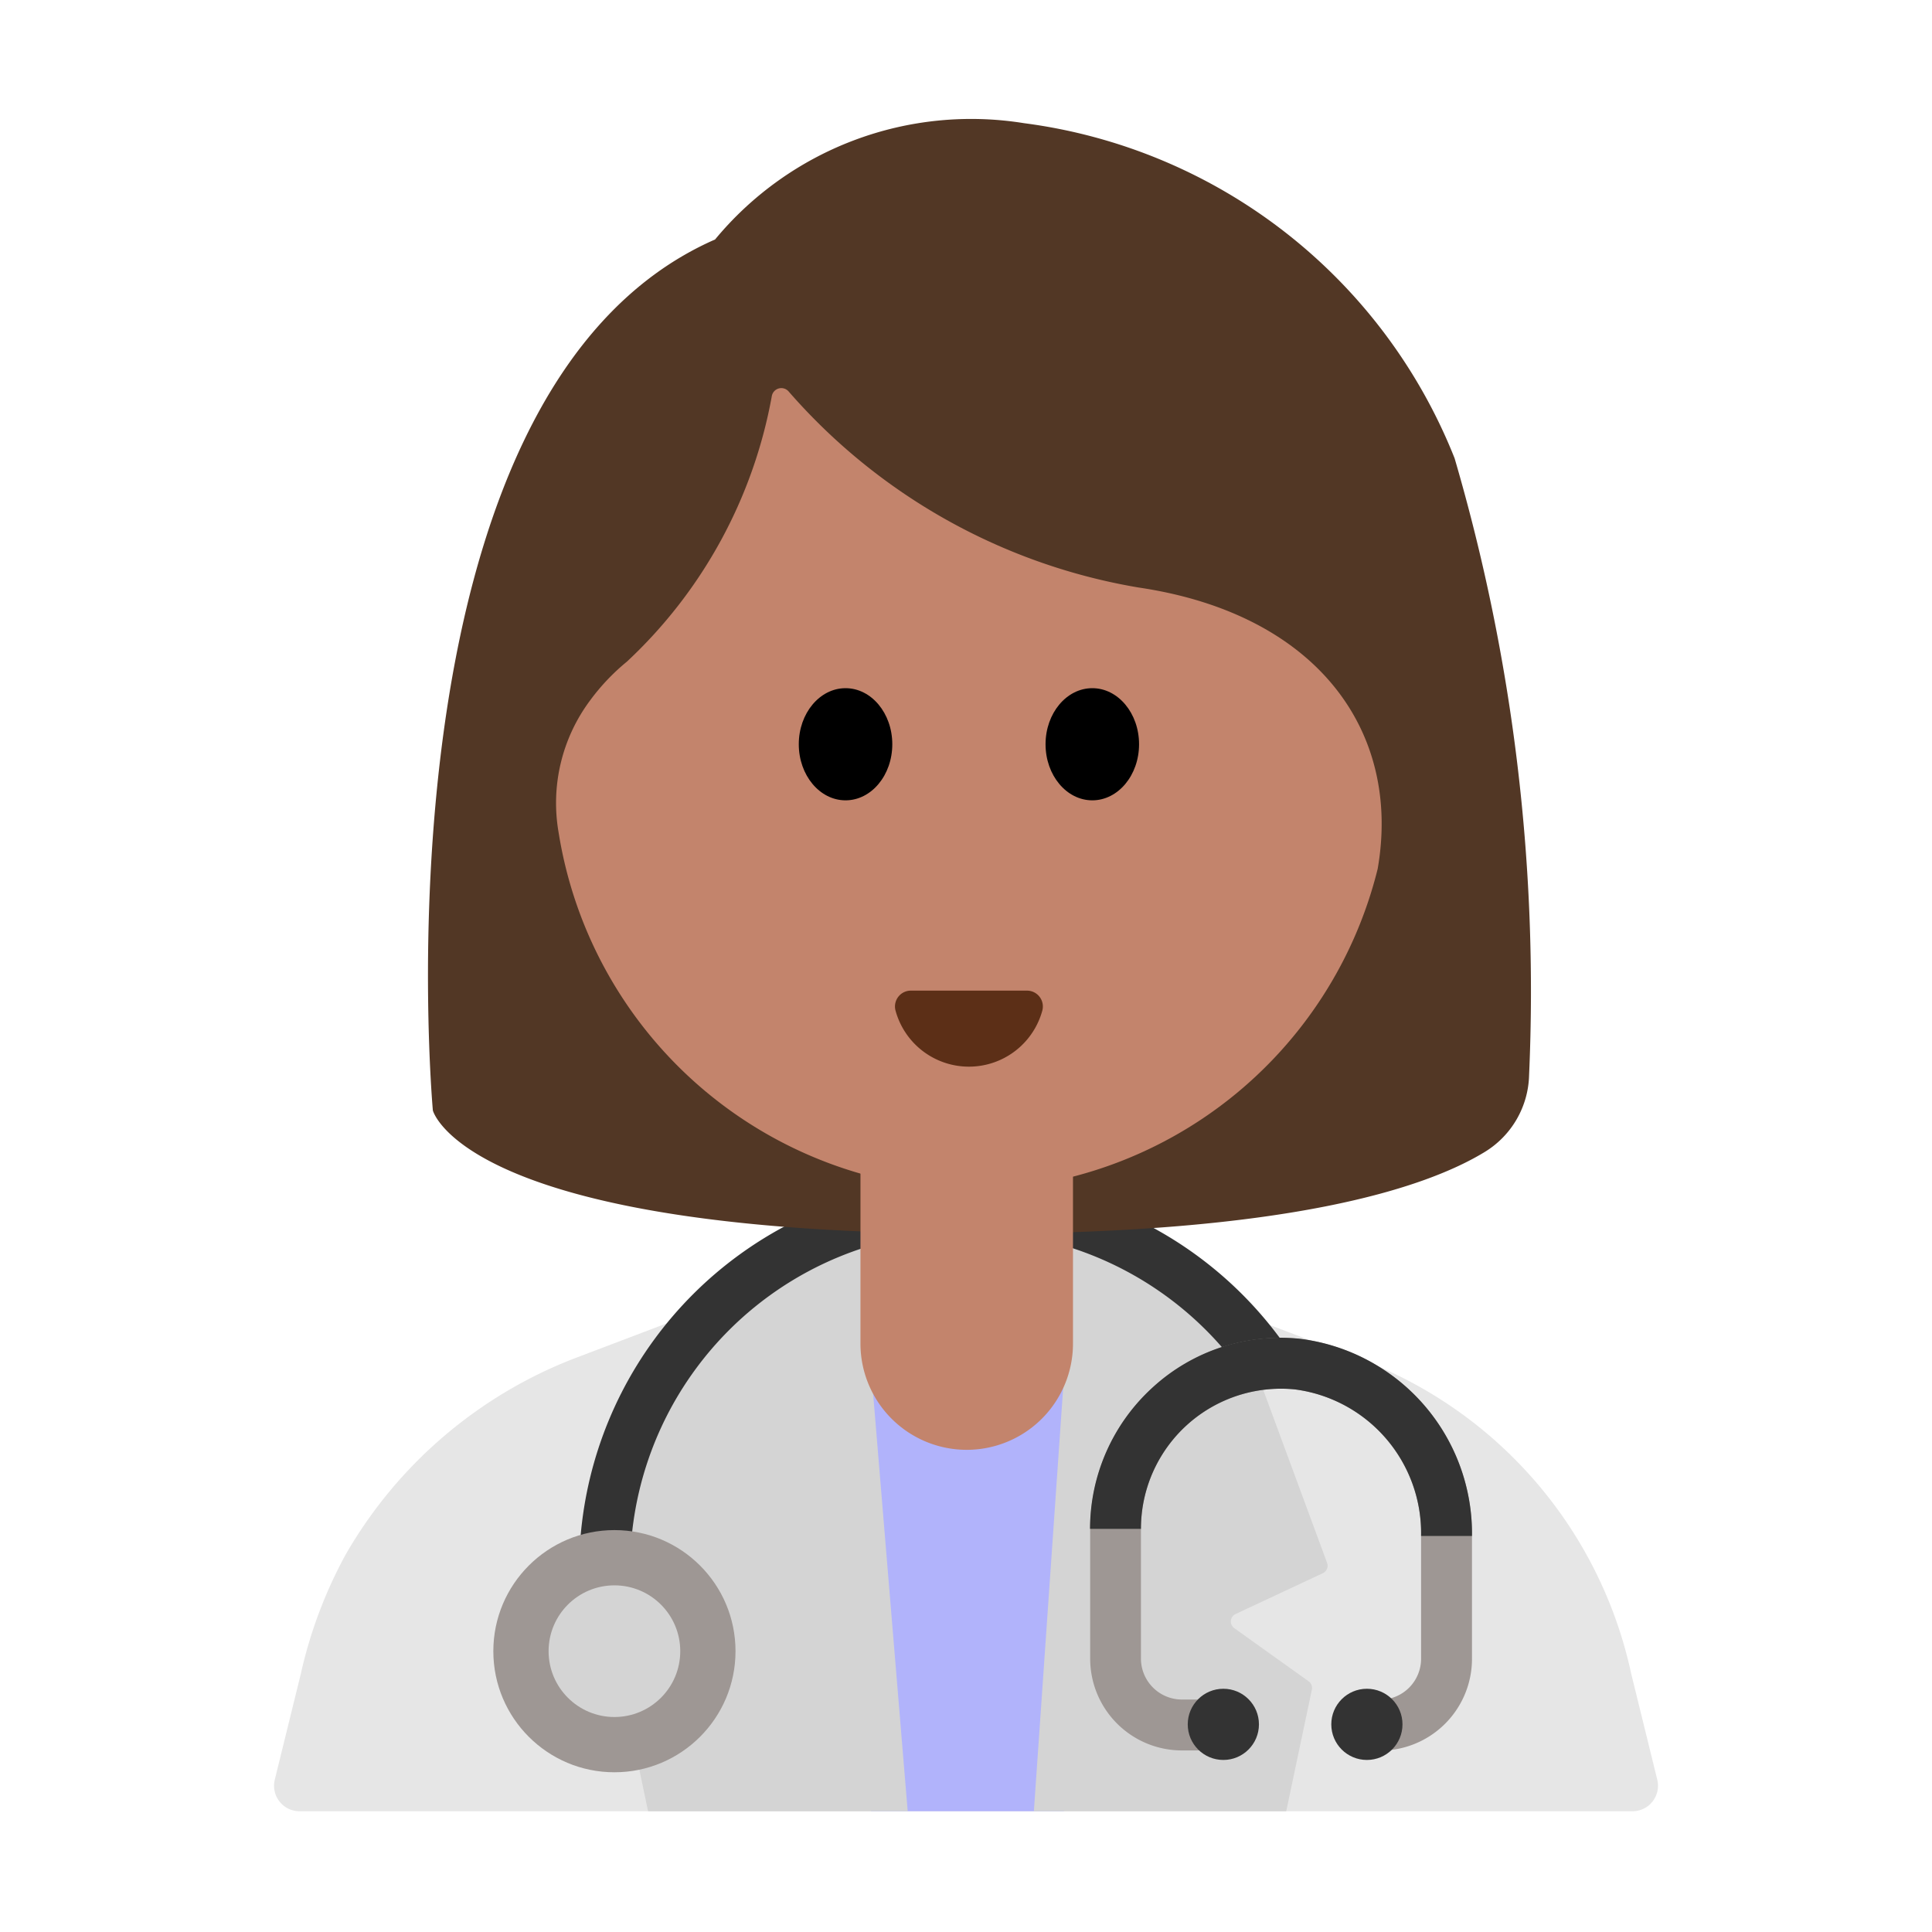 <svg id="Layer_1" data-name="Layer 1" xmlns="http://www.w3.org/2000/svg" viewBox="0 0 40 40"><defs><style>.cls-1{fill:#e6e6e6;}.cls-2{fill:#b1b3fb;}.cls-3{fill:#d4d4d4;}.cls-4{fill:#333;}.cls-5{fill:#9e9794;}.cls-6{fill:#523725;}.cls-7{fill:#c3846c;}.cls-8{fill:#5c2f17;}.cls-9{fill:none;}</style></defs><path class="cls-1" d="M28.059,28.105,23.831,26.5a10.794,10.794,0,0,0-7.662,0l-4.228,1.606A9.348,9.348,0,0,0,7.154,32.19a9.433,9.433,0,0,0-.925,2.461l-.541,2.2A.528.528,0,0,0,6.2,37.5H33.8a.528.528,0,0,0,.512-.653l-.541-2.2a8.981,8.981,0,0,0-5.712-6.546Z"/><polygon class="cls-2" points="17.642 28.591 22.393 28.591 22.029 37.5 18.033 37.5 17.642 28.591"/><path class="cls-3" d="M21.405,37.5H26.63l.531-2.518a.169.169,0,0,0-.068-.173l-1.539-1.1a.17.17,0,0,1,.027-.292l1.808-.846a.17.17,0,0,0,.087-.213l-1.924-5.212L22.215,25.8Z"/><path class="cls-3" d="M18.793,37.5H13.418l-.53-2.518a.169.169,0,0,1,.067-.173l1.539-1.1a.17.17,0,0,0-.026-.292l-1.809-.846a.169.169,0,0,1-.087-.212l1.9-5.213L17.824,25.8Z"/><path class="cls-4" d="M13.046,32.486H11.992a8.041,8.041,0,0,1,14.567-4.7l-.855.617a6.986,6.986,0,0,0-12.658,4.079Z"/><path class="cls-5" d="M28.574,36.244h-.211a.527.527,0,0,1,0-1.054h.211a.848.848,0,0,0,.848-.848V31.8a3,3,0,0,0-2.613-3.034,2.9,2.9,0,0,0-3.187,2.887v2.686a.849.849,0,0,0,.849.848h.464a.527.527,0,1,1,0,1.054h-.464a1.9,1.9,0,0,1-1.9-1.9V31.656a3.963,3.963,0,0,1,1.295-2.927,3.912,3.912,0,0,1,3.046-1.009A4.065,4.065,0,0,1,30.476,31.8v2.539A1.9,1.9,0,0,1,28.574,36.244Z"/><circle class="cls-5" cx="12.721" cy="34.186" r="2.507"/><circle class="cls-4" cx="25.328" cy="35.701" r="0.737"/><circle class="cls-4" cx="28.3" cy="35.701" r="0.737"/><path class="cls-4" d="M30.476,31.8H29.422a3,3,0,0,0-2.613-3.034,2.9,2.9,0,0,0-3.187,2.887H22.568a3.963,3.963,0,0,1,1.295-2.927,3.912,3.912,0,0,1,3.046-1.009A4.065,4.065,0,0,1,30.476,31.8Z"/><circle class="cls-3" cx="12.721" cy="34.186" r="1.363"/><path class="cls-6" d="M8.962,22.991S7.609,8.112,14.805,4.958A6.881,6.881,0,0,1,21.2,2.55a11.139,11.139,0,0,1,8.916,6.938,39.269,39.269,0,0,1,1.542,12.775,1.916,1.916,0,0,1-.924,1.591c-1.218.74-4.041,1.689-10.509,1.689C9.615,25.543,8.962,22.991,8.962,22.991Z"/><path class="cls-7" d="M23.568,12.163a12.32,12.32,0,0,1-7.24-4.058.2.2,0,0,0-.348.093,9.94,9.94,0,0,1-3,5.5,4.419,4.419,0,0,0-.76.8,3.552,3.552,0,0,0-.654,2.741,8.784,8.784,0,0,0,8.557,7.4,8.753,8.753,0,0,0,8.4-6.649C29.019,15.147,27.277,12.709,23.568,12.163Z"/><ellipse cx="17.506" cy="15.409" rx="0.968" ry="1.161"/><ellipse cx="22.615" cy="15.409" rx="0.968" ry="1.161"/><path class="cls-8" d="M21.265,20.51a.328.328,0,0,1,.314.417,1.575,1.575,0,0,1-3.037,0,.328.328,0,0,1,.314-.417Z"/><path class="cls-7" d="M17.808,23.634h4.407a0,0,0,0,1,0,0v4.183a2.2,2.2,0,0,1-2.2,2.2h0a2.2,2.2,0,0,1-2.2-2.2V23.634A0,0,0,0,1,17.808,23.634Z"/><rect class="cls-9" width="40" height="40"/></svg>